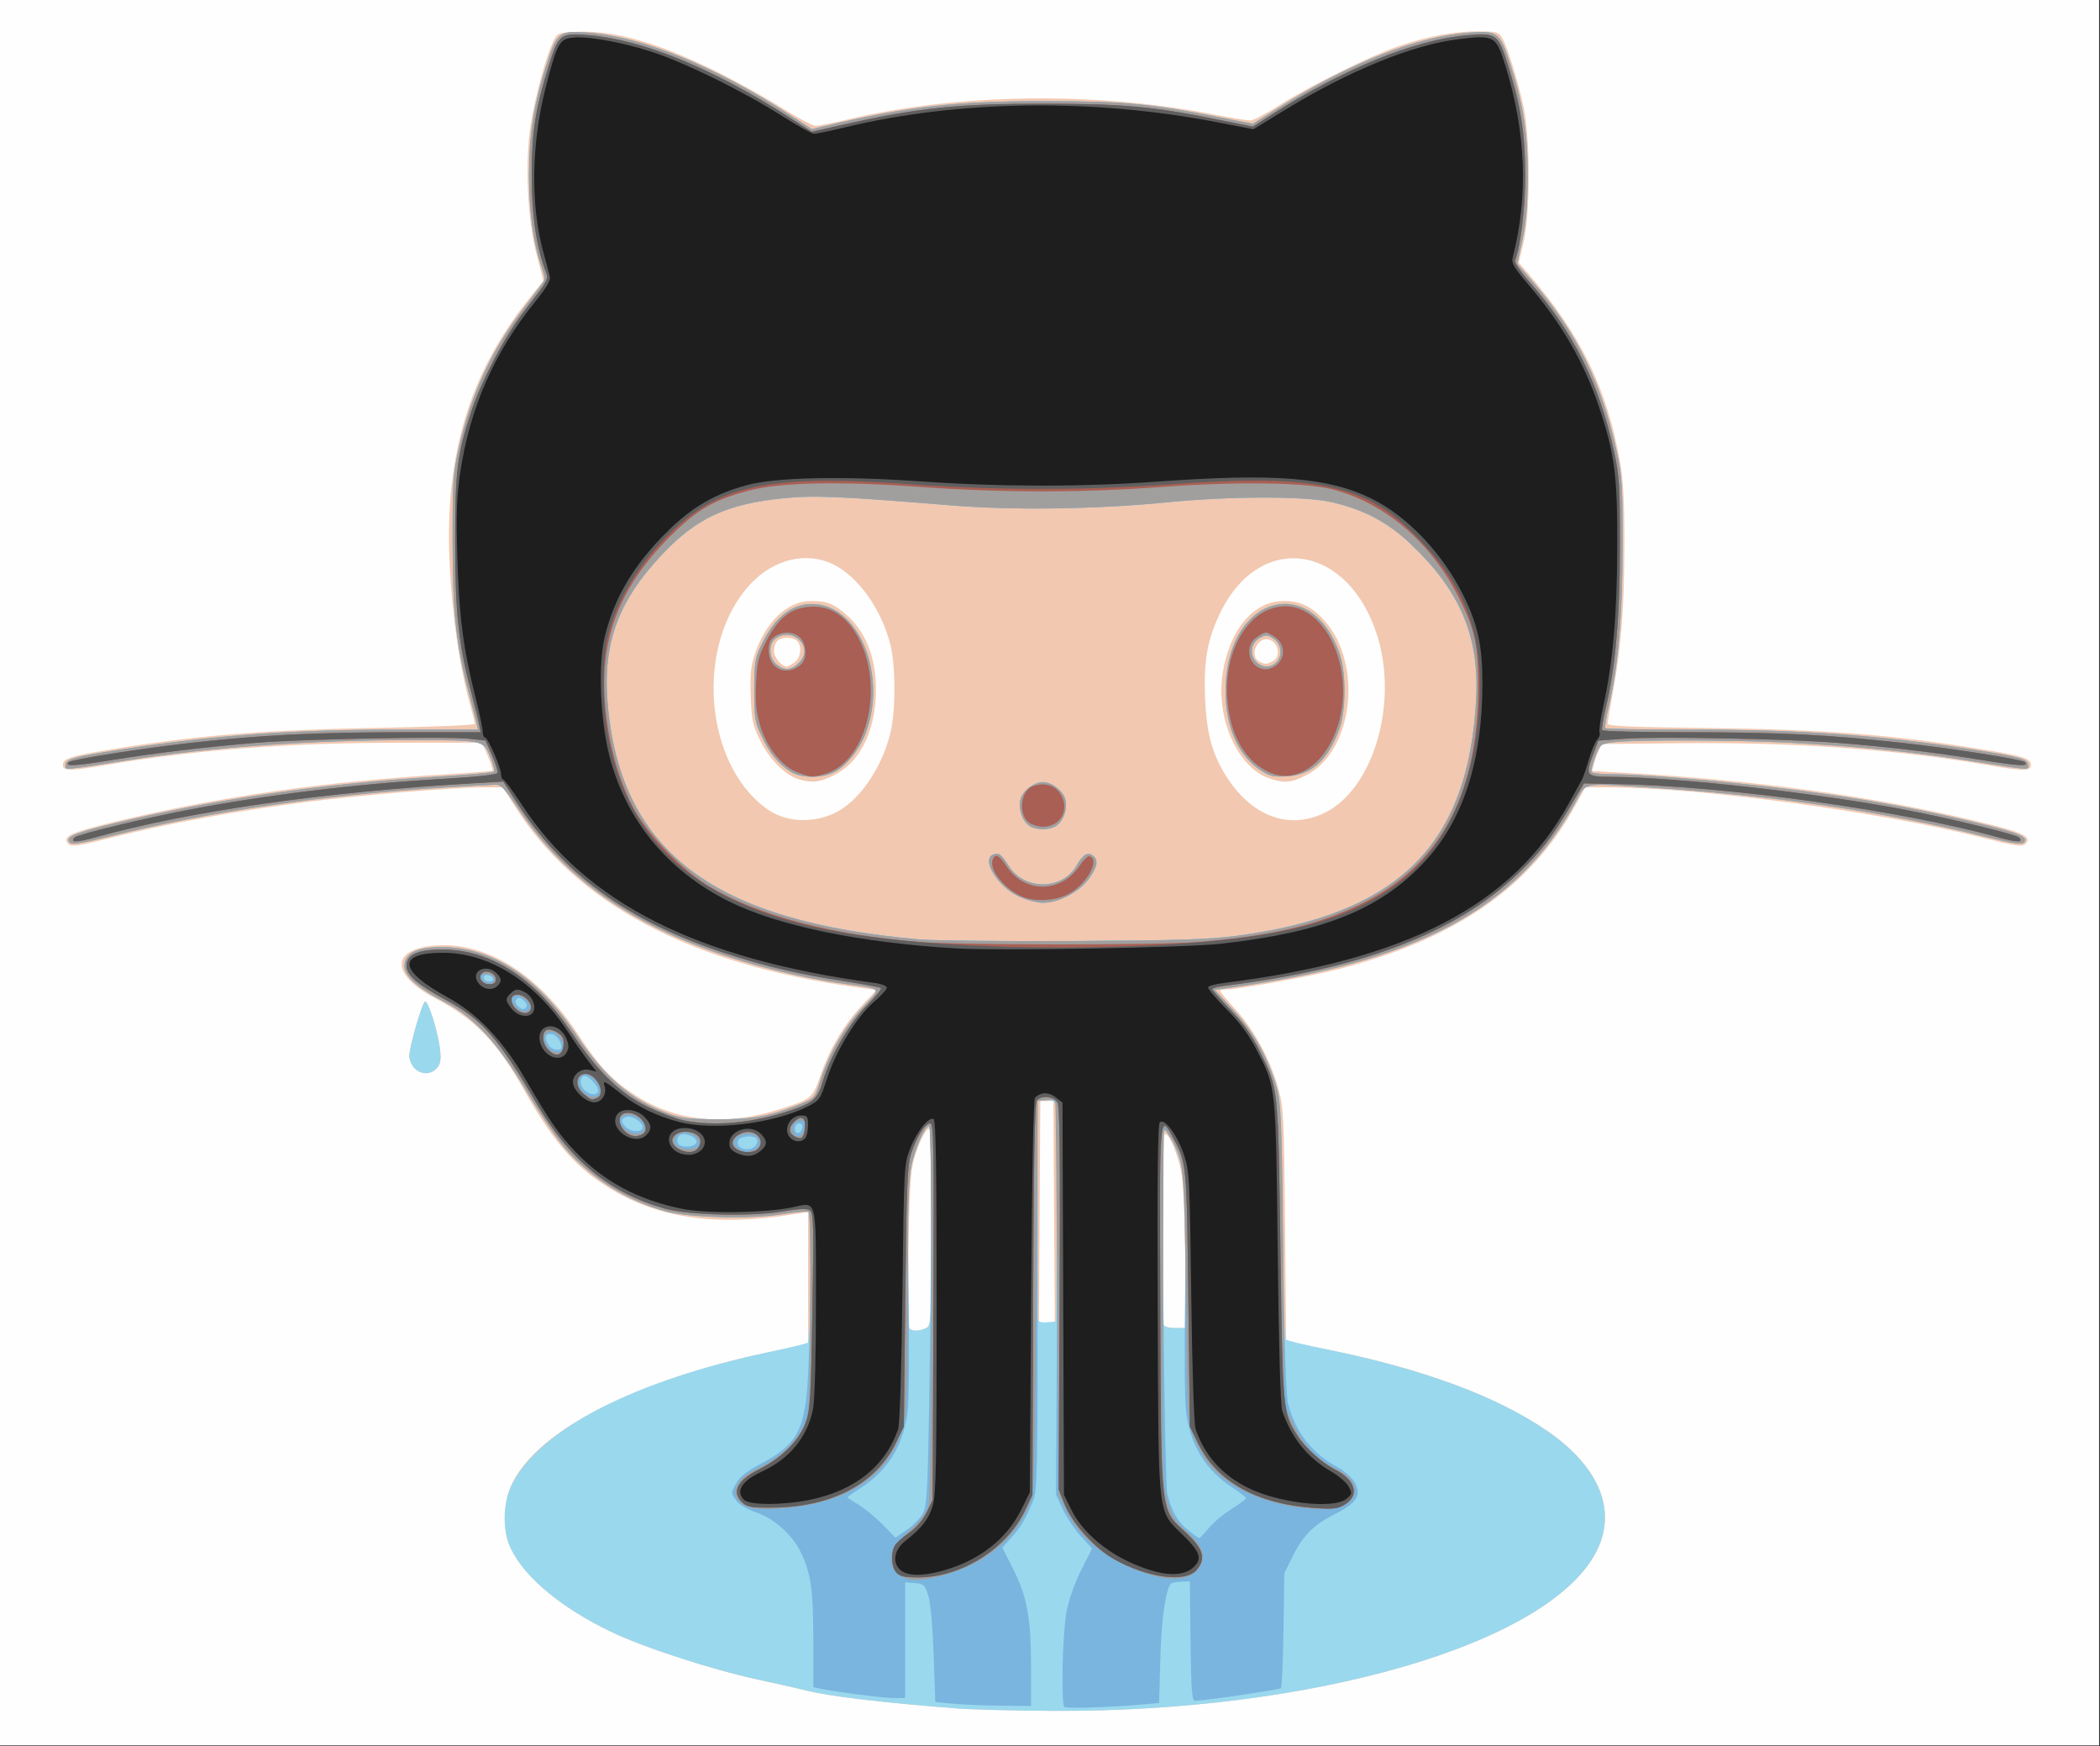<?xml version="1.0" encoding="UTF-8"?>
<svg width="179.84mm" height="149.5mm" version="1.1" viewBox="0 0 179.84 149.5" xmlns="http://www.w3.org/2000/svg" xmlns:cc="http://creativecommons.org/ns#" xmlns:dc="http://purl.org/dc/elements/1.1/" xmlns:rdf="http://www.w3.org/1999/02/22-rdf-syntax-ns#">
<rect x="0" y="0" width="179.84" height="149.5" fill="#333333" stroke="none"/>
<g transform="translate(-122.12 -66.727)">
<g transform="matrix(.637 0 0 .637 103.18 43.008)" stroke-width="1.569">
<path d="m29.714 154.52v-117.3h282.22v234.6h-282.22z" fill="#fefefe"/>
<path d="m158.48 266.86c-10.106-0.776-17.407-1.648-20.461-2.444-0.679-0.177-3.537-0.821-6.35-1.431-6.311-1.368-15.38-4.318-19.81-6.444-6.591-3.164-11.501-7.219-13.394-11.063-0.662-1.344-0.837-2.265-0.83-4.351 0.01-3.022 0.94-5.249 3.267-7.828 5.193-5.755 17.224-11.157 31.649-14.211 2.328-0.493 4.59-0.978 5.027-1.077l0.794-0.181v-17.718l-1.323 0.22c-11.657 1.942-19.953 0.558-27.061-4.514-3.651-2.605-6.296-5.873-9.87-12.194-3.622-6.404-6.548-9.415-11.874-12.213-6.131-3.222-5.99-6.749 0.284-7.11 6.769-0.39 13.654 3.96 18.916 11.952 2.709 4.115 4.372 5.93 7.197 7.856 5.706 3.89 12.505 4.607 20.178 2.129 4.042-1.306 4.171-1.418 5.275-4.607 1.228-3.545 3.163-6.776 5.595-9.342l1.883-1.986-2.924-0.409c-22.172-3.101-37.412-11.198-45.699-24.28l-1.621-2.56-2.496 3.5e-4c-4.071 7.1e-4 -16.082 0.988-23.839 1.96-9.038 1.133-18.601 2.872-25.925 4.717-4.885 1.23-5.707 1.353-6.143 0.917-0.95-0.95 0.255-1.522 6.25-2.964 14.156-3.406 28.294-5.421 44.83-6.391 3.181-0.186 5.851-0.407 5.934-0.49 0.083-0.083-0.197-0.96-0.623-1.949l-0.774-1.798-10.628 7e-4c-15.265 7.1e-4 -27.735 0.934-39.848 2.981-4.97 0.84-5.881 0.843-5.881 0.022 0-0.88 0.954-1.192 6.35-2.078 11.748-1.929 20.76-2.651 36.601-2.931 6.84-0.121 12.435-0.356 12.435-0.523s-0.321-1.452-0.712-2.856c-1.898-6.802-3.071-17.901-2.695-25.504 0.557-11.268 3.915-20.302 10.714-28.825l1.904-2.386-0.937-3.611c-1.234-4.754-1.56-12.532-0.737-17.55 0.611-3.725 2.057-9.034 2.977-10.932 0.589-1.215 0.637-1.237 3.068-1.352 5.045-0.24 10.832 1.381 18.697 5.238 2.716 1.332 6.713 3.543 8.88 4.913s4.258 2.491 4.646 2.491c0.388 0 2.345-0.391 4.349-0.869 14.661-3.498 33.256-3.763 48.976-0.699 2.425 0.473 4.727 0.855 5.115 0.85 0.388-0.005 2.214-0.97 4.057-2.144 4.04-2.574 12.215-6.61 15.925-7.863 3.937-1.329 7.385-1.975 10.548-1.975 2.512 0 2.841 0.079 3.288 0.794 0.708 1.131 2.203 5.923 2.944 9.437 0.898 4.257 0.89 14.247-0.014 18.1l-0.646 2.755 1.278 1.479c7.06 8.17 10.605 15.468 12.369 25.468 0.401 2.275 0.557 5.36 0.547 10.882-0.014 8.501-0.394 13.51-1.489 19.633-0.399 2.231-0.749 4.252-0.777 4.491-0.04 0.334 2.993 0.47 13.177 0.589 16.102 0.189 25.157 0.892 37.394 2.901 5.396 0.886 6.35 1.198 6.35 2.078 0 0.835-0.986 0.833-5.879-9e-3 -12.312-2.12-26.04-3.091-41.388-2.929l-10.402 0.11-0.419 0.882c-0.231 0.485-0.524 1.302-0.651 1.815l-0.232 0.934 4.174 0.233c17.935 1 33.613 3.159 47.808 6.583 5.996 1.446 7.2 2.018 6.25 2.968-0.436 0.436-1.258 0.313-6.143-0.917-13.829-3.482-37.81-6.676-50.146-6.677l-2.878-3.5e-4 -1.405 2.558c-6.02 10.958-16.25 17.964-32.051 21.949-3.711 0.936-13.292 2.657-14.79 2.657-0.47 0-0.854 0.095-0.854 0.21 0 0.116 0.939 1.236 2.087 2.488 2.479 2.705 4.704 6.812 5.745 10.606 0.705 2.568 0.764 3.766 0.902 18.359l0.148 15.612 0.763 0.158c0.419 0.087 2.748 0.559 5.174 1.05 12.468 2.521 22.504 6.261 29.209 10.885 7.089 4.889 9.438 10.875 6.441 16.418-6.641 12.284-38.181 21.404-73.223 21.172-5.045-0.033-10.68-0.176-12.524-0.318zm-4.21-51.144c0.656-0.351 0.682-0.876 0.682-13.582 0-7.269-0.125-13.217-0.277-13.217-0.475 0-1.446 1.934-2.059 4.098-0.463 1.636-0.622 4.184-0.749 12.045-0.089 5.484-0.071 10.206 0.04 10.495 0.234 0.609 1.38 0.686 2.364 0.16zm34.804-9.954c-0.14-7.916-0.3-10.399-0.776-12.073-0.702-2.465-1.473-4.067-1.957-4.067-0.389 0-0.496 25.483-0.109 25.87 0.129 0.129 0.861 0.235 1.627 0.235h1.392zm-17.626-5.644-0.092-14.905h-1.764l-0.184 29.81h2.132zm-29.687-53.515c3.327-1.472 6.547-6.057 7.705-10.974 0.682-2.892 0.69-8.678 0.016-11.536-1.143-4.847-4.319-9.358-7.764-11.025-3.559-1.723-7.914-0.696-11.034 2.603-7.544 7.977-6.379 24.211 2.176 30.302 2.421 1.724 5.876 1.969 8.901 0.63zm-4.638-4.628c-1.802-0.524-3.925-2.65-5.168-5.175-1.029-2.091-1.169-2.738-1.288-5.951-0.101-2.74 0.013-4.057 0.476-5.489 1.456-4.502 4.412-7.352 7.629-7.352 2.173 0 3.128 0.388 4.902 1.99 2.751 2.486 4.088 6.446 3.779 11.199-0.319 4.91-2.333 8.601-5.576 10.216-1.951 0.972-2.937 1.089-4.753 0.561zm-0.594-15.696c0.864-0.605 1.062-2.206 0.361-2.908-0.233-0.233-0.836-0.423-1.341-0.423-1.18 0-1.764 0.6-1.764 1.814 0 0.838 1.048 2.066 1.764 2.066 0.108 0 0.549-0.247 0.98-0.549zm71.179 20.26c6.557-3.082 10.045-14.579 7.211-23.768-3.818-12.381-15.689-14.236-21.076-3.293-1.763 3.58-2.296 6.473-2.106 11.407 0.195 5.045 1 7.914 3.103 11.063 3.384 5.067 8.2 6.785 12.869 4.591zm-7.383-4.708c-4.253-1.516-7.149-8.072-6.218-14.075 0.916-5.904 4.158-9.748 8.222-9.748 2.246 0 3.82 0.775 5.538 2.727 5.177 5.881 3.729 17.58-2.565 20.716-2.03 1.012-2.997 1.085-4.977 0.38zm0.512-15.721c1.107-0.593 0.838-2.433-0.424-2.897-1.501-0.552-2.828 2.08-1.452 2.881 0.79 0.46 1.042 0.462 1.875 0.016zm-115.38 54.693c-0.388-0.388-0.702-1.142-0.698-1.676 0.009-1.169 1.624-6.8 2.082-7.257 0.394-0.394 1.818 4.132 2.065 6.562 0.131 1.294 0.025 1.847-0.459 2.381-0.808 0.893-2.091 0.889-2.99-0.01z" fill="#f2c8b0"/>
<path d="m158.48 266.86c-10.106-0.776-17.407-1.648-20.461-2.444-0.679-0.177-3.537-0.821-6.35-1.431-6.311-1.368-15.38-4.318-19.81-6.444-6.591-3.164-11.501-7.219-13.394-11.063-1.245-2.529-1.18-6.31 0.152-8.861 3.862-7.396 16.453-13.834 34.569-17.674 2.614-0.554 4.93-1.117 5.145-1.25 0.467-0.288 0.565-17.339 0.102-17.625-0.16-0.099-1.787 0.066-3.616 0.367-4.159 0.683-12.51 0.464-15.66-0.411-5.02-1.395-9.575-4.191-13.112-8.051-1.186-1.294-3.494-4.659-5.394-7.862-3.997-6.739-7.083-10.099-11.277-12.275-3.64-1.889-5.399-3.533-5.261-4.919 0.165-1.666 1.723-2.386 5.144-2.378 6.653 0.015 12.81 4.066 18.001 11.844 3.759 5.633 7.282 8.649 12.263 10.498 1.751 0.65 2.842 0.779 6.679 0.79 4.802 0.013 6.888-0.367 11.037-2.014 2.004-0.795 2.018-0.811 2.763-3.128 1.181-3.676 3.296-7.34 5.72-9.911 2.55-2.704 2.748-2.427-2.234-3.12-8.995-1.252-18.617-4.11-25.598-7.604-8.026-4.017-13.945-9.126-18.453-15.925-1.77-2.67-2.323-3.262-3.045-3.262-0.485 7.1e-4 -3.501 0.163-6.703 0.36-16.511 1.018-31.758 3.236-45.103 6.56-3.849 0.959-5.16 1.162-5.468 0.85-0.689-0.7 0.528-1.249 5.411-2.439 13.656-3.33 28.439-5.481 44.102-6.418 3.978-0.238 7.351-0.535 7.496-0.661 0.145-0.126-0.078-1.038-0.495-2.026-0.948-2.244-0.812-2.216-10.881-2.219-13.209-4e-3 -26.633 0.947-37.571 2.66-9.131 1.43-8.643 1.389-8.643 0.725 0-0.841 1.007-1.127 7.468-2.123 12.541-1.934 23.005-2.679 37.635-2.679h10.366l-0.183-0.794c-0.101-0.437-0.58-2.302-1.066-4.145-1.702-6.465-2.159-10.734-2.173-20.285-0.011-7.98 0.066-9.169 0.811-12.495 1.582-7.067 4.31-13.045 8.46-18.537 1.297-1.717 2.559-3.389 2.805-3.714 0.362-0.481 0.347-0.873-0.082-2.087-1.102-3.124-1.723-7.588-1.721-12.379 2e-3 -5.521 0.652-9.654 2.344-14.907 1.42-4.409 1.697-4.622 5.617-4.33 7.258 0.54 17.098 4.549 27.075 11.032l2.988 1.942 1.774-0.42c11.086-2.627 17.572-3.359 29.644-3.347 10.549 0.01 14.127 0.341 23.283 2.148l4.586 0.905 3.351-2.1c9.868-6.184 18.594-9.627 25.753-10.163 3.832-0.287 4.124-0.058 5.539 4.335 1.749 5.43 2.343 9.355 2.309 15.26-0.021 3.642-0.226 6.03-0.713 8.29l-0.684 3.175 2.271 2.646c5.768 6.721 9.131 13.57 11.088 22.578 0.723 3.326 0.803 4.623 0.792 12.7-0.013 9.487-0.603 16.345-1.858 21.599-0.358 1.499-0.568 2.809-0.466 2.91s5.122 0.185 11.156 0.185c15.251 0 25.546 0.721 38.24 2.679 6.461 0.996 7.468 1.283 7.468 2.123 0 0.664 0.488 0.705-8.643-0.725-6.96-1.09-14.506-1.837-23.283-2.305-7.388-0.394-21.253-0.432-23.938-0.065-1.663 0.227-1.732 0.284-2.368 1.964-0.36 0.952-0.573 1.865-0.471 2.029 0.101 0.164 1.246 0.298 2.544 0.299 5.442 3e-3 19.398 1.288 28.979 2.668 7.477 1.077 13.658 2.258 20.565 3.93 5.47 1.324 6.739 1.867 6.034 2.584-0.308 0.313-1.619 0.109-5.468-0.85-13.345-3.324-28.593-5.542-45.103-6.56-9.121-0.563-8.188-0.756-9.722 2.019-7.925 14.345-21.31 21.478-46.824 24.953l-1.689 0.23 2.425 2.597c2.625 2.811 4.474 5.99 5.747 9.88 0.784 2.396 0.812 2.941 0.942 18.344 0.074 8.731 0.255 16 0.403 16.152s2.558 0.742 5.355 1.31c13.157 2.672 23.059 6.329 29.886 11.038 7.089 4.889 9.438 10.875 6.441 16.418-6.641 12.284-38.181 21.404-73.223 21.172-5.045-0.033-10.68-0.176-12.524-0.318zm-4.21-51.144c0.656-0.351 0.682-0.878 0.682-13.758 0-7.366-0.13-13.393-0.288-13.393-0.572 0-1.872 2.85-2.368 5.192-0.37 1.745-0.509 5.028-0.513 12.124-4e-3 5.352 0.1 9.837 0.229 9.966 0.35 0.35 1.483 0.285 2.257-0.13zm34.817-10.483c-0.149-11.217-0.327-12.496-2.115-15.258l-0.799-1.235-0.093 13.051c-0.051 7.178-0.016 13.25 0.077 13.494 0.098 0.255 0.783 0.442 1.619 0.442h1.45zm-17.28-4.498c0.054-7.761 9e-3 -14.478-0.1-14.926-0.164-0.674-0.395-0.796-1.333-0.706l-1.134 0.11-0.092 14.464c-0.051 7.955-0.012 14.672 0.086 14.927 0.11 0.287 0.616 0.422 1.327 0.353l1.149-0.111zm24.244-37.727c21.775-2.905 31.149-12.217 32.146-31.935 0.422-8.338-2.155-14.408-8.793-20.713-3.087-2.932-6.311-4.638-10.653-5.637-3.615-0.831-13.564-0.815-22.225 0.037-9.421 0.926-20.638 1.082-28.928 0.401-15.018-1.234-18.42-1.376-22.63-0.95-7.602 0.771-11.682 2.69-16.352 7.691-5.979 6.404-7.97 12.14-7.131 20.538 1.946 19.459 14.37 28.674 41.879 31.058 1.94 0.168 11.307 0.264 20.814 0.214 14.01-0.075 18.155-0.208 21.872-0.704zm-29.348-5.289c-2.862-1.332-5.091-4.993-3.429-5.63 0.749-0.287 1.077-0.045 2.069 1.526 2.097 3.322 7.211 3.312 9.117-0.018 0.877-1.532 1.525-1.919 2.232-1.332 0.748 0.621 0.583 1.485-0.595 3.111-1.273 1.757-4.042 3.195-6.153 3.195-0.776 0-2.235-0.384-3.242-0.853zm1.533-9.418c-1.072-0.623-1.693-2.526-1.244-3.814 0.376-1.079 1.837-2.136 2.953-2.136s2.576 1.057 2.953 2.136c0.461 1.323-0.193 3.234-1.312 3.833-0.9 0.482-2.504 0.473-3.349-0.018zm-32.158-7.318c-1.663-1.036-2.877-2.514-3.949-4.806-0.905-1.935-0.99-2.466-0.99-6.174 2.6e-4 -3.63 0.097-4.261 0.914-5.997 1.877-3.986 4.383-5.852 7.463-5.556 5.911 0.568 9.44 9.746 6.632 17.249-0.868 2.321-2.709 4.578-4.38 5.371-1.645 0.781-4.365 0.739-5.691-0.087zm1.108-14.701c2.046-2.046-0.852-4.936-3.216-3.207-0.951 0.695-0.867 2.634 0.148 3.456 1.099 0.89 2.003 0.816 3.068-0.249zm62.016 14.471c-3.221-2.12-4.912-6.314-4.674-11.593 0.541-11.997 11.604-14.86 15.342-3.97 0.841 2.45 0.824 7.529-0.034 9.905-1.548 4.29-3.709 6.278-7.037 6.475-1.875 0.111-2.353 2e-3 -3.597-0.816zm2.115-14.478c0.888-0.888 0.702-2.508-0.368-3.209-0.826-0.541-1.02-0.55-1.852-0.085-0.591 0.33-0.971 0.88-1.044 1.51-0.219 1.889 1.966 3.083 3.264 1.785zm-115.86 54.529c-0.388-0.388-0.702-1.142-0.698-1.676 0.009-1.169 1.624-6.8 2.082-7.257 0.394-0.394 1.818 4.132 2.065 6.562 0.131 1.294 0.025 1.847-0.459 2.381-0.808 0.893-2.091 0.889-2.99-0.01z" fill="#9ad8ee"/>
<path d="m172.83 266.65c-0.459-0.459-0.255-9.894 0.275-12.709 0.324-1.723 1.072-3.862 1.985-5.676l1.465-2.911-1.487-1.614c-0.818-0.887-1.91-2.514-2.426-3.616l-0.939-2.002 0.128-25.79c0.07-14.185 0.017-26.14-0.118-26.567-0.197-0.62-0.471-0.755-1.363-0.668l-1.116 0.108v26.106c0 23.539-0.058 26.249-0.588 27.565-0.974 2.419-1.685 3.631-2.951 5.032l-1.205 1.334 1.412 2.79c1.911 3.775 2.436 6.59 2.443 13.109l6e-3 5.38-4.145-0.041c-2.28-0.023-5.177-0.142-6.438-0.265l-2.293-0.223-0.221-6.35c-0.135-3.863-0.416-6.972-0.719-7.938-0.461-1.47-0.594-1.596-1.807-1.697l-1.309-0.109v15.565l-1.499-6e-3c-1.433-6e-3 -7.839-0.819-9.878-1.254l-0.97-0.207v-6.424c0-6.782-0.346-9.085-1.79-11.915-1.153-2.26-3.571-4.382-5.865-5.147-1.258-0.419-2.272-1.027-2.724-1.633-0.72-0.965-0.72-0.966-0.021-2.233 0.502-0.911 1.376-1.627 3.102-2.54 5.315-2.814 6.243-4.597 6.63-12.737 0.371-7.808 0.387-21.081 0.025-21.305-0.16-0.099-1.787 0.066-3.616 0.367-4.159 0.683-12.51 0.464-15.66-0.411-5.02-1.395-9.575-4.191-13.112-8.051-1.186-1.294-3.494-4.659-5.394-7.862-3.997-6.739-7.083-10.099-11.277-12.275-3.64-1.889-5.399-3.533-5.261-4.919 0.165-1.666 1.723-2.386 5.144-2.378 6.653 0.015 12.81 4.066 18.001 11.844 3.759 5.633 7.282 8.649 12.263 10.498 1.751 0.65 2.842 0.779 6.679 0.79 4.802 0.013 6.888-0.367 11.037-2.014 2.004-0.795 2.018-0.811 2.763-3.128 1.181-3.676 3.296-7.34 5.72-9.911 2.55-2.704 2.748-2.427-2.234-3.12-8.995-1.252-18.617-4.11-25.598-7.604-8.026-4.017-13.945-9.126-18.453-15.925-1.77-2.67-2.323-3.262-3.045-3.262-0.485 7e-4 -3.501 0.163-6.703 0.36-16.511 1.018-31.758 3.236-45.103 6.56-3.849 0.959-5.16 1.162-5.468 0.85-0.689-0.7 0.528-1.249 5.411-2.439 13.656-3.33 28.439-5.481 44.102-6.418 3.978-0.238 7.351-0.535 7.496-0.661 0.145-0.126-0.078-1.038-0.495-2.026-0.948-2.244-0.812-2.216-10.881-2.219-13.209-4e-3 -26.633 0.947-37.571 2.66-9.131 1.43-8.643 1.389-8.643 0.725 0-0.841 1.007-1.127 7.468-2.123 12.541-1.934 23.005-2.679 37.635-2.679h10.366l-0.183-0.794c-0.101-0.437-0.58-2.302-1.066-4.145-1.702-6.465-2.159-10.734-2.173-20.285-0.011-7.98 0.066-9.169 0.811-12.495 1.582-7.067 4.31-13.045 8.46-18.537 1.297-1.717 2.559-3.389 2.805-3.714 0.362-0.481 0.347-0.873-0.082-2.087-1.102-3.124-1.723-7.588-1.721-12.379 2e-3 -5.521 0.652-9.654 2.344-14.907 1.42-4.409 1.697-4.622 5.617-4.33 7.258 0.54 17.098 4.549 27.075 11.032l2.988 1.942 1.774-0.42c11.086-2.627 17.572-3.359 29.644-3.347 10.549 0.01 14.127 0.341 23.283 2.148l4.586 0.905 3.351-2.1c9.868-6.184 18.594-9.627 25.753-10.163 3.832-0.287 4.124-0.058 5.539 4.335 1.749 5.43 2.343 9.355 2.309 15.26-0.021 3.642-0.226 6.03-0.713 8.29l-0.684 3.175 2.271 2.646c5.768 6.721 9.131 13.57 11.088 22.578 0.723 3.326 0.803 4.623 0.792 12.7-0.013 9.487-0.603 16.345-1.858 21.599-0.358 1.499-0.568 2.809-0.466 2.91s5.122 0.185 11.156 0.185c15.251 0 25.546 0.721 38.24 2.679 6.461 0.996 7.468 1.283 7.468 2.123 0 0.664 0.488 0.705-8.643-0.725-6.96-1.09-14.506-1.837-23.283-2.305-7.388-0.394-21.253-0.432-23.938-0.065-1.663 0.227-1.732 0.284-2.368 1.964-0.36 0.952-0.573 1.865-0.471 2.029 0.101 0.164 1.246 0.298 2.544 0.299 5.442 3e-3 19.398 1.288 28.979 2.668 7.477 1.077 13.658 2.258 20.565 3.93 5.47 1.324 6.739 1.867 6.034 2.584-0.308 0.313-1.619 0.109-5.468-0.85-13.345-3.324-28.593-5.542-45.103-6.56-9.121-0.563-8.188-0.756-9.722 2.019-7.925 14.345-21.31 21.478-46.824 24.953l-1.689 0.23 2.425 2.597c2.64 2.827 4.497 6.028 5.73 9.88 0.764 2.388 0.799 3.115 1.052 22.049 0.181 13.52 0.395 20.069 0.691 21.161 1.043 3.842 3.176 6.586 6.546 8.419 0.945 0.514 2.014 1.445 2.377 2.069 0.982 1.691 0.314 2.804-2.543 4.239-2.939 1.476-4.389 2.914-5.777 5.73l-1.126 2.284-0.108 7.594c-0.059 4.177-0.218 7.705-0.353 7.841-0.215 0.217-10.304 1.693-11.569 1.693-0.39 0-0.5-1.526-0.576-8.026l-0.095-8.026-1.172 0.055c-0.645 0.03-1.25 0.133-1.345 0.228-0.723 0.723-1.285 4.626-1.442 10.012l-0.177 6.062-2.165 0.187c-4.495 0.389-10.327 0.577-10.563 0.341zm-19.034-25.985c0.54-0.992 0.642-2.718 0.843-14.183 0.356-20.384 0.347-37.924-0.02-37.924-0.6 0-2.108 3.674-2.534 6.174-0.303 1.776-0.362 6.282-0.213 16.051 0.117 7.673 0.065 14.716-0.12 16.188-0.57 4.533-2.656 7.911-6.351 10.282-0.96 0.616-1.745 1.168-1.745 1.226 0 0.058 0.675 0.506 1.499 0.994s2.278 1.685 3.23 2.659l1.73 1.771 1.532-1.054c0.843-0.58 1.809-1.563 2.147-2.184zm38.441 1.957c0.59-0.728 1.958-1.879 3.041-2.558 1.083-0.679 1.976-1.337 1.985-1.462 9e-3 -0.125-0.768-0.732-1.728-1.348-3.694-2.37-5.779-5.747-6.352-10.282-0.187-1.479-0.238-8.33-0.119-15.836 0.222-14.042 0.051-16.517-1.371-19.823-0.396-0.921-0.959-1.873-1.252-2.115-0.473-0.393-0.507 2.2-0.308 23.537 0.123 13.188 0.357 24.534 0.52 25.213 0.553 2.305 1.363 3.754 2.726 4.877 0.747 0.616 1.455 1.12 1.572 1.12s0.696-0.595 1.286-1.323zm-60.94-51.402c0.234-0.283 0.324-0.679 0.199-0.882-0.365-0.59-2.297-0.44-2.542 0.197-0.408 1.064 1.553 1.637 2.343 0.685zm-7.925-0.536c0-0.71-1.814-1.335-2.342-0.806-0.219 0.219-0.298 0.657-0.177 0.973 0.288 0.75 2.519 0.603 2.519-0.167zm14.225-1.89c0.068-0.348-0.112-0.588-0.441-0.588-0.327 0-0.555 0.302-0.555 0.735 0 0.86 0.824 0.738 0.996-0.147zm-21.457-0.051c0-0.713-1.532-1.662-2.243-1.389-0.726 0.278-0.732 0.648-0.025 1.356 0.711 0.711 2.268 0.734 2.268 0.033zm-5.997-4.947c0-0.601-1.225-1.94-1.775-1.94-0.686 0-0.78 1.085-0.153 1.777 0.74 0.818 1.928 0.918 1.928 0.163zm-4.939-5.844c0-0.807-0.764-1.741-1.423-1.741-0.774 0-0.871 0.42-0.328 1.434 0.383 0.715 1.752 0.955 1.752 0.306zm-5.04-6.226c-0.426-0.426-0.709-0.491-0.978-0.222-0.269 0.269-0.205 0.551 0.222 0.978 0.426 0.426 0.709 0.491 0.978 0.222 0.269-0.269 0.205-0.551-0.222-0.978zm-4.133-2.885c0-0.433-0.994-0.78-1.214-0.424-0.098 0.159-0.077 0.39 0.048 0.514 0.336 0.336 1.166 0.273 1.166-0.089zm100.01-5.838c21.775-2.905 31.149-12.217 32.146-31.935 0.422-8.338-2.155-14.408-8.793-20.713-3.087-2.932-6.311-4.638-10.653-5.637-3.615-0.831-13.564-0.815-22.225 0.037-9.421 0.926-20.638 1.082-28.928 0.401-15.018-1.234-18.42-1.376-22.63-0.95-7.602 0.771-11.682 2.69-16.352 7.691-5.979 6.404-7.97 12.14-7.131 20.538 1.946 19.459 14.37 28.674 41.879 31.058 1.94 0.168 11.307 0.264 20.814 0.214 14.01-0.075 18.155-0.208 21.872-0.704zm-29.348-5.289c-2.862-1.332-5.091-4.993-3.429-5.63 0.749-0.287 1.077-0.045 2.069 1.526 2.097 3.322 7.211 3.312 9.117-0.018 0.877-1.532 1.525-1.919 2.232-1.332 0.748 0.621 0.583 1.485-0.595 3.111-1.273 1.757-4.042 3.195-6.153 3.195-0.776 0-2.235-0.384-3.242-0.853zm1.533-9.418c-1.072-0.623-1.693-2.526-1.244-3.814 0.376-1.079 1.837-2.136 2.953-2.136s2.576 1.057 2.953 2.136c0.461 1.323-0.193 3.234-1.312 3.833-0.9 0.482-2.504 0.473-3.349-0.018zm-32.158-7.318c-1.663-1.036-2.877-2.514-3.949-4.806-0.905-1.935-0.99-2.466-0.99-6.174 2.6e-4 -3.63 0.097-4.261 0.914-5.997 1.877-3.986 4.383-5.852 7.463-5.556 5.911 0.568 9.44 9.746 6.632 17.249-0.868 2.321-2.709 4.578-4.38 5.371-1.645 0.781-4.365 0.739-5.691-0.087zm1.108-14.701c2.046-2.046-0.852-4.936-3.216-3.207-0.951 0.695-0.867 2.634 0.148 3.456 1.099 0.89 2.003 0.816 3.068-0.249zm62.016 14.471c-3.221-2.12-4.912-6.314-4.674-11.593 0.541-11.997 11.604-14.86 15.342-3.97 0.841 2.45 0.824 7.529-0.034 9.905-1.548 4.29-3.709 6.278-7.037 6.475-1.875 0.111-2.353 2e-3 -3.597-0.816zm2.115-14.478c0.888-0.888 0.702-2.508-0.368-3.209-0.826-0.541-1.02-0.55-1.852-0.085-0.591 0.33-0.971 0.88-1.044 1.51-0.219 1.889 1.966 3.083 3.264 1.785z" fill="#79b5de"/>
<path d="m150.49 248.76c-0.763-0.656-0.965-1.125-0.935-2.174 0.033-1.17 0.324-1.605 2.332-3.485 1.666-1.56 2.399-2.534 2.677-3.559 0.456-1.681 0.552-50.976 0.099-50.976-0.572 0-1.872 2.85-2.368 5.192-0.393 1.857-0.509 5.673-0.515 17.033-4e-3 8.052-0.164 15.593-0.354 16.757-1.196 7.314-6.973 11.67-16.447 12.4-3.696 0.285-5.273-0.016-6.015-1.149-0.53-0.809-0.533-0.988-0.032-2.039 0.411-0.862 1.132-1.43 2.863-2.257 2.735-1.306 4.943-3.395 5.994-5.668 0.727-1.572 0.763-2.199 0.868-15.006 0.061-7.351-0.02-13.496-0.18-13.656-0.16-0.16-1.797-0.043-3.638 0.259-4.182 0.687-12.524 0.47-15.682-0.408-5.02-1.395-9.575-4.191-13.112-8.051-1.186-1.294-3.494-4.659-5.394-7.862-3.997-6.739-7.083-10.099-11.277-12.275-3.64-1.889-5.399-3.533-5.261-4.919 0.165-1.666 1.723-2.386 5.144-2.378 6.653 0.015 12.81 4.066 18.001 11.844 3.759 5.633 7.282 8.649 12.263 10.498 1.751 0.65 2.842 0.779 6.679 0.79 4.802 0.013 6.888-0.367 11.037-2.014 2.004-0.795 2.018-0.811 2.763-3.128 1.181-3.676 3.296-7.34 5.72-9.911 2.55-2.704 2.748-2.427-2.234-3.12-8.995-1.252-18.617-4.11-25.598-7.604-8.026-4.017-13.945-9.126-18.453-15.925-1.77-2.67-2.323-3.262-3.045-3.262-0.485 7.1e-4 -3.501 0.163-6.703 0.36-16.511 1.018-31.758 3.236-45.103 6.56-3.849 0.959-5.16 1.162-5.468 0.85-0.689-0.7 0.528-1.249 5.411-2.439 13.656-3.33 28.439-5.481 44.102-6.418 3.978-0.238 7.351-0.535 7.496-0.661 0.145-0.126-0.078-1.038-0.495-2.026-0.948-2.244-0.812-2.216-10.881-2.219-13.209-4e-3 -26.633 0.947-37.571 2.66-9.131 1.43-8.643 1.389-8.643 0.725 0-0.841 1.007-1.127 7.468-2.123 12.541-1.934 23.005-2.679 37.635-2.679h10.366l-0.183-0.794c-0.101-0.437-0.58-2.302-1.066-4.145-1.702-6.465-2.159-10.734-2.173-20.285-0.011-7.98 0.066-9.169 0.811-12.495 1.582-7.067 4.31-13.045 8.46-18.537 1.297-1.717 2.559-3.389 2.805-3.714 0.362-0.481 0.347-0.873-0.082-2.087-1.102-3.124-1.723-7.588-1.721-12.379 2e-3 -5.521 0.652-9.654 2.344-14.907 1.42-4.409 1.697-4.622 5.617-4.33 7.258 0.54 17.098 4.549 27.075 11.032l2.988 1.942 1.774-0.42c11.086-2.627 17.572-3.359 29.644-3.347 10.549 0.01 14.127 0.341 23.283 2.148l4.586 0.905 3.351-2.1c9.868-6.184 18.594-9.627 25.753-10.163 3.832-0.287 4.124-0.058 5.539 4.335 1.749 5.43 2.343 9.355 2.309 15.26-0.021 3.642-0.226 6.03-0.713 8.29l-0.684 3.175 2.271 2.646c5.768 6.721 9.131 13.57 11.088 22.578 0.723 3.326 0.803 4.623 0.792 12.7-0.013 9.487-0.603 16.345-1.858 21.599-0.358 1.499-0.568 2.809-0.466 2.91s5.122 0.185 11.156 0.185c15.251 0 25.546 0.721 38.24 2.679 6.461 0.996 7.468 1.283 7.468 2.123 0 0.664 0.488 0.705-8.643-0.725-6.96-1.09-14.506-1.837-23.283-2.305-7.388-0.394-21.253-0.432-23.938-0.065-1.663 0.227-1.732 0.284-2.368 1.964-0.36 0.952-0.573 1.865-0.471 2.029 0.101 0.164 1.246 0.298 2.544 0.299 5.442 3e-3 19.398 1.288 28.979 2.668 7.477 1.077 13.658 2.258 20.565 3.93 5.47 1.324 6.739 1.867 6.034 2.584-0.308 0.313-1.619 0.109-5.468-0.85-13.345-3.324-28.593-5.542-45.103-6.56-9.121-0.563-8.188-0.756-9.722 2.019-7.925 14.345-21.31 21.478-46.824 24.953l-1.689 0.23 2.425 2.597c2.642 2.829 4.498 6.031 5.728 9.88 0.863 2.7 0.961 5.442 1.142 31.946l0.079 11.485 1.336 2.701c1.41 2.852 2.988 4.447 5.801 5.864 3.829 1.929 2.769 5.334-1.659 5.328-6.58-9e-3 -12.933-2.528-15.755-6.248-0.621-0.818-1.493-2.406-1.937-3.528-0.79-1.994-0.813-2.415-1.024-18.797-0.232-18.014-0.29-18.584-2.19-21.519l-0.799-1.235-0.093 23.989c-0.09 23.203-0.07 24.066 0.62 26.345 0.598 1.976 0.994 2.602 2.452 3.881 1.986 1.742 2.632 3.045 2.144 4.328-0.727 1.912-2.972 2.582-6.057 1.808-5.556-1.394-10.058-4.615-12.019-8.596l-1.157-2.35-0.185-26.466c-0.102-14.556-0.221-26.516-0.265-26.577-0.044-0.061-0.595-0.061-1.226 0l-1.147 0.111-0.185 26.106c-0.13 18.3-0.306 26.445-0.59 27.242-1.879 5.276-6.101 8.882-12.289 10.493-2.996 0.78-4.526 0.701-5.684-0.296zm-19.64-56.882c1.581-0.424 1.231-2.253-0.431-2.253-1.855 0-2.667 1.297-1.309 2.088 0.733 0.427 0.755 0.429 1.74 0.165zm-7.119-1.014c0-0.967-1.678-1.757-2.639-1.243-1.479 0.791-0.507 2.209 1.403 2.048 0.963-0.081 1.236-0.259 1.236-0.805zm14.065-1.68c0.323-1.206 0.28-1.323-0.494-1.323-0.791 0-1.235 0.766-0.92 1.587 0.306 0.797 1.173 0.635 1.414-0.265zm-21.423-0.093c0.423-1.102-1.628-2.488-2.785-1.882-0.801 0.42-0.779 0.842 0.088 1.71 0.832 0.832 2.405 0.932 2.696 0.172zm-6.01-4.907c0.258-0.672-0.411-1.859-1.322-2.347-0.578-0.309-0.852-0.282-1.261 0.127-0.858 0.858 0.339 2.704 1.762 2.716 0.346 3e-3 0.715-0.22 0.821-0.496zm-4.927-6.027c0.283-0.738-0.807-2.29-1.608-2.29-0.924 0-1.206 1.002-0.559 1.99 0.613 0.936 1.856 1.108 2.166 0.3zm-4.46-5.625c0-0.69-1.329-1.711-1.927-1.482-0.731 0.281-0.682 0.796 0.155 1.633 0.717 0.717 1.772 0.626 1.772-0.151zm-4.763-3.726c0-0.31-0.397-0.57-0.97-0.636-1.038-0.119-1.239 0.231-0.537 0.933 0.563 0.563 1.507 0.376 1.507-0.297zm99.836-5.796c21.775-2.905 31.149-12.217 32.146-31.935 0.422-8.338-2.155-14.408-8.793-20.713-3.087-2.932-6.311-4.638-10.653-5.637-3.615-0.831-13.564-0.815-22.225 0.037-9.421 0.926-20.638 1.082-28.928 0.401-15.018-1.234-18.42-1.376-22.63-0.95-7.602 0.771-11.682 2.69-16.352 7.691-5.979 6.404-7.97 12.14-7.131 20.538 1.946 19.459 14.37 28.674 41.879 31.058 1.94 0.168 11.307 0.264 20.814 0.214 14.01-0.075 18.155-0.208 21.872-0.704zm-29.348-5.289c-2.862-1.332-5.091-4.993-3.429-5.63 0.749-0.287 1.077-0.045 2.069 1.526 2.097 3.322 7.211 3.312 9.117-0.018 0.877-1.532 1.525-1.919 2.232-1.332 0.748 0.621 0.583 1.485-0.595 3.111-1.273 1.757-4.042 3.195-6.153 3.195-0.776 0-2.235-0.384-3.242-0.853zm1.533-9.418c-1.072-0.623-1.693-2.526-1.244-3.814 0.376-1.079 1.837-2.136 2.953-2.136s2.576 1.057 2.953 2.136c0.461 1.323-0.193 3.234-1.312 3.833-0.9 0.482-2.504 0.473-3.349-0.018zm-32.158-7.318c-1.663-1.036-2.877-2.514-3.949-4.806-0.905-1.935-0.99-2.466-0.99-6.174 2.6e-4 -3.63 0.097-4.261 0.914-5.997 1.877-3.986 4.383-5.852 7.463-5.556 5.911 0.568 9.44 9.746 6.632 17.249-0.868 2.321-2.709 4.578-4.38 5.371-1.645 0.781-4.365 0.739-5.691-0.087zm1.108-14.701c2.046-2.046-0.852-4.936-3.216-3.207-0.951 0.695-0.867 2.634 0.148 3.456 1.099 0.89 2.003 0.816 3.068-0.249zm62.016 14.471c-3.221-2.12-4.912-6.314-4.674-11.593 0.541-11.997 11.604-14.86 15.342-3.97 0.841 2.45 0.824 7.529-0.034 9.905-1.548 4.29-3.709 6.278-7.037 6.475-1.875 0.111-2.353 2e-3 -3.597-0.816zm2.115-14.478c0.888-0.888 0.702-2.508-0.368-3.209-0.826-0.541-1.02-0.55-1.852-0.085-0.591 0.33-0.971 0.88-1.044 1.51-0.219 1.889 1.966 3.083 3.264 1.785z" fill="#a19f9e"/>
<path d="m150.24 248.6c-0.654-0.722-0.77-2.58-0.226-3.598 0.197-0.368 1.054-1.148 1.905-1.734 0.98-0.674 1.851-1.681 2.376-2.747l0.829-1.683 0.099-25.312c0.089-22.644 0.042-25.312-0.446-25.312-0.679 0-1.772 1.739-2.549 4.057-0.51 1.52-0.619 4.178-0.788 19.235l-0.197 17.471-1.157 2.35c-2.634 5.348-8.574 8.447-16.355 8.532-2.882 0.032-3.514-0.065-4.145-0.635-1.553-1.402-0.792-2.994 2.136-4.473 3.066-1.548 5.406-3.856 6.282-6.199 0.657-1.755 0.738-3.04 0.948-15.043 0.197-11.248 0.157-13.185-0.283-13.549-0.402-0.333-1.236-0.307-3.848 0.121-4.218 0.69-12.55 0.477-15.682-0.401-7.459-2.092-12.817-6.501-17.361-14.288-5.002-8.572-7.269-11.162-11.988-13.701-3.943-2.121-5.4-3.378-5.4-4.66 0-1.508 1.543-2.19 4.916-2.172 6.498 0.034 12.435 3.905 17.412 11.354 3.412 5.105 6.468 8.054 10.19 9.831 1.614 0.771 3.776 1.575 4.805 1.786 4.071 0.837 9.471 0.323 14.339-1.367 3.178-1.103 3.558-1.462 4.378-4.14 1.018-3.328 3.583-7.663 5.954-10.063 1.097-1.111 1.905-2.109 1.795-2.219-0.11-0.11-2.165-0.502-4.566-0.87-6.621-1.017-10.909-2.021-16.537-3.871-12.985-4.269-21.779-10.681-28.016-20.426l-1.661-2.595-3.947 0.23c-20.353 1.185-38.182 3.735-50.986 7.293-2.466 0.685-3.399 0.679-2.679-0.019 0.419-0.406 9.159-2.529 15.146-3.679 10.582-2.033 22.594-3.5 34.17-4.174 4.638-0.27 7.414-0.572 7.508-0.815 0.082-0.213-0.245-1.278-0.727-2.366l-0.875-1.98-2.399-0.259c-2.941-0.317-22.281 0.059-28.328 0.551-6.85 0.558-13.42 1.342-19.521 2.329-5.088 0.824-6.39 0.887-5.782 0.279 0.361-0.361 9.655-1.831 16.335-2.582 9.442-1.062 16.803-1.433 28.499-1.435l10.535-2e-3 -0.178-0.97c-0.098-0.534-0.586-2.515-1.085-4.403-1.704-6.447-2.15-10.614-2.16-20.203-0.01-9.479 0.269-11.751 2.144-17.463 1.347-4.104 4.491-10.104 7.026-13.406 3.686-4.803 3.429-4.259 2.826-5.967-1.16-3.287-1.731-7.559-1.704-12.73 0.03-5.671 0.513-8.714 2.285-14.411 1.34-4.308 1.561-4.473 5.521-4.126 7.24 0.635 16.708 4.533 26.86 11.056l2.987 1.919 4.069-0.92c10.222-2.311 15.571-2.868 27.352-2.851 10.614 0.016 14.483 0.374 23.287 2.156l4.59 0.929 2.466-1.575c9.796-6.258 19.221-10.091 26.347-10.716 3.949-0.346 4.173-0.18 5.52 4.127 1.693 5.41 2.254 8.999 2.279 14.587 0.02 4.373-0.592 9.562-1.365 11.577-0.097 0.254 0.765 1.528 1.916 2.832 5.87 6.649 9.431 13.781 11.39 22.809 0.72 3.318 0.803 4.641 0.797 12.7-8e-3 9.535-0.594 16.294-1.882 21.689-0.37 1.548-0.597 2.937-0.504 3.087 0.092 0.149 5.293 0.272 11.558 0.272 12.233 0 18.948 0.335 28.934 1.445 6.639 0.738 15.969 2.208 16.335 2.573 0.608 0.608-0.695 0.545-5.782-0.282-6.345-1.031-12.596-1.774-19.521-2.32-6.701-0.529-23.793-0.864-28.279-0.554l-3.761 0.26-0.792 2.118c-0.961 2.571-0.806 2.743 2.494 2.755 8.738 0.034 27.907 2.186 39.688 4.456 6.011 1.158 14.729 3.277 15.146 3.682 0.72 0.698-0.213 0.704-2.679 0.019-13.191-3.666-36.442-6.907-51.592-7.193l-4.2-0.079-1.797 3.025c-2.549 4.292-4.028 6.187-7.162 9.178-8.265 7.887-20.855 12.7-39.173 14.973-1.019 0.126-1.852 0.335-1.852 0.462 0 0.128 1.101 1.378 2.447 2.779 1.711 1.78 2.882 3.425 3.892 5.467 2.603 5.263 2.529 4.559 2.842 26.91 0.303 21.673 0.31 21.742 2.27 24.848 1.024 1.623 3.304 3.678 5.091 4.589 2.696 1.376 3.295 3.414 1.362 4.635-1.01 0.638-1.509 0.699-4.197 0.514-7.667-0.529-13.045-3.503-15.558-8.605l-1.147-2.328-0.203-17.118c-0.215-18.125-0.234-18.335-2.004-21.616-1.906-3.533-1.882-3.832-1.768 22.754 0.122 28.477-0.052 26.959 3.477 30.263 2.307 2.159 2.671 3.42 1.433 4.949-1.459 1.801-6.677 1.117-11.223-1.472-2.525-1.438-5.518-4.772-6.526-7.27l-0.824-2.041 0.126-25.617c0.092-18.746 0.018-25.819-0.277-26.37-0.461-0.862-2.172-1.037-2.796-0.286-0.271 0.327-0.416 8.315-0.484 26.723l-0.097 26.256-0.951 2.029c-2.439 5.204-8.587 9.083-14.395 9.083-1.838 0-2.489-0.143-2.943-0.645zm-26.76-56.928c0.233-0.233 0.423-0.704 0.423-1.046 0-1.371-2.904-1.796-3.669-0.537-0.765 1.259 2.148 2.68 3.245 1.583zm8.114 0c1.245-1.245-0.503-2.894-2.232-2.106-1.203 0.548-1.505 1.452-0.686 2.051 0.809 0.592 2.352 0.621 2.918 0.055zm6.354-2.867c0.121-1.435-0.496-1.741-1.495-0.741-0.727 0.727-0.703 1.441 0.063 1.886 0.953 0.554 1.313 0.266 1.432-1.145zm-22.011 0.96c1.465-0.562 0.012-2.961-1.793-2.961-2.021 0-1.089 2.94 0.999 3.151 0.13 0.013 0.487-0.072 0.794-0.19zm-5.997-4.939c1.422-0.546-0.082-3.473-1.669-3.247-1.203 0.171-1.226 1.78-0.038 2.715 1.079 0.849 0.97 0.815 1.707 0.532zm-4.448-7.087c0.086-0.881-0.084-1.249-0.791-1.712-0.495-0.324-1.139-0.498-1.432-0.386-0.767 0.294-0.654 1.868 0.195 2.717 1.021 1.021 1.894 0.754 2.027-0.62zm-4.407-4.829c0.293-0.763-0.764-1.981-1.72-1.981-0.616 0-0.862 0.194-0.862 0.68 0 1.386 2.136 2.462 2.582 1.3zm-4.698-4.074c0-0.782-1.298-1.336-1.846-0.788-0.587 0.587-0.015 1.47 0.953 1.47 0.647 0 0.893-0.187 0.893-0.682zm94.209-4.987c9.855-0.783 16.177-2.242 22.055-5.088 10.507-5.087 15.693-14.519 15.809-28.754 0.048-5.924-0.406-8.106-2.59-12.432-3.763-7.455-9.865-12.695-16.947-14.554-3.611-0.948-12.733-1.083-22.938-0.34-10.941 0.797-21.406 0.796-32.624-4e-3 -10.89-0.776-18.731-0.609-22.931 0.49-4.722 1.235-7.019 2.571-10.609 6.169-6.999 7.016-9.638 14.109-8.677 23.323 0.511 4.906 1.754 9.3 3.683 13.029 1.854 3.583 6.65 8.561 10.333 10.726 6.642 3.904 16.308 6.449 28.2 7.424 5.295 0.434 31.812 0.442 37.236 0.011zm-23.477-6.11c-2.39-1.044-4.443-3.64-3.932-4.972 0.336-0.876 0.867-0.621 1.874 0.901 2.446 3.696 7.351 3.641 9.833-0.109 0.499-0.755 1.098-1.31 1.329-1.234 1.503 0.495-0.511 3.942-3.01 5.152-1.774 0.859-4.463 0.975-6.094 0.262zm0.988-9.917c-1.499-1.05-1.211-4.263 0.439-4.896 1.64-0.629 3.18-0.132 3.9 1.26 1.059 2.047-0.215 4.165-2.505 4.165-0.593 0-1.418-0.238-1.834-0.53zm-30.974-6.699c-2.173-0.762-4.262-3.287-5.157-6.234-0.599-1.973-0.718-3.108-0.602-5.764 0.128-2.924 0.286-3.581 1.364-5.679 1.613-3.138 3.234-4.441 5.787-4.653 2.497-0.207 4.574 0.93 6.131 3.357 4.217 6.571 1.884 17.469-4.095 19.13-1.627 0.452-1.7 0.449-3.429-0.157zm0.265-14.564c0.847-0.744 0.799-2.721-0.088-3.608-0.844-0.844-2.369-0.913-3.449-0.156-0.576 0.403-0.784 0.904-0.784 1.886 0 2.477 2.435 3.535 4.322 1.879zm62.883 14.436c-2.95-1.403-4.835-4.401-5.436-8.645-1.016-7.177 2.635-13.632 7.712-13.632 5.3 0 9.118 7.952 7.283 15.169-1.469 5.776-5.717 8.935-9.558 7.107zm1.235-14.516c1.015-1.015 0.913-2.608-0.224-3.502-0.511-0.402-1.125-0.731-1.363-0.731s-0.852 0.329-1.363 0.731c-1.714 1.349-0.788 4.208 1.363 4.208 0.485 0 1.199-0.318 1.587-0.706z" fill="#a95f54"/>
<path d="m150.24 248.6c-0.654-0.722-0.77-2.58-0.226-3.598 0.197-0.368 1.054-1.148 1.905-1.734 0.98-0.674 1.851-1.681 2.376-2.747l0.829-1.683 0.099-25.312c0.089-22.644 0.042-25.312-0.446-25.312-0.679 0-1.772 1.739-2.549 4.057-0.51 1.52-0.619 4.178-0.788 19.235l-0.197 17.471-1.157 2.35c-2.634 5.348-8.574 8.447-16.355 8.532-2.882 0.032-3.514-0.065-4.145-0.635-1.553-1.402-0.792-2.994 2.136-4.473 3.066-1.548 5.406-3.856 6.282-6.199 0.657-1.755 0.738-3.04 0.948-15.043 0.197-11.248 0.157-13.185-0.283-13.549-0.402-0.333-1.236-0.307-3.848 0.121-4.218 0.69-12.55 0.477-15.682-0.401-7.459-2.092-12.817-6.501-17.361-14.288-5.002-8.572-7.269-11.162-11.988-13.701-3.943-2.121-5.4-3.378-5.4-4.66 0-1.508 1.543-2.19 4.916-2.172 6.498 0.034 12.435 3.905 17.412 11.354 3.412 5.105 6.468 8.054 10.19 9.831 1.614 0.771 3.776 1.575 4.805 1.786 4.071 0.837 9.471 0.323 14.339-1.367 3.178-1.103 3.558-1.462 4.378-4.14 1.018-3.328 3.583-7.663 5.954-10.063 1.097-1.111 1.905-2.109 1.795-2.219-0.11-0.11-2.165-0.502-4.566-0.87-6.621-1.017-10.909-2.021-16.537-3.871-12.985-4.269-21.779-10.681-28.016-20.426l-1.661-2.595-3.947 0.23c-20.353 1.185-38.182 3.735-50.986 7.293-2.466 0.685-3.399 0.679-2.679-0.019 0.419-0.406 9.159-2.529 15.146-3.679 10.582-2.033 22.594-3.5 34.17-4.174 4.638-0.27 7.414-0.572 7.508-0.815 0.082-0.213-0.245-1.278-0.727-2.366l-0.875-1.98-2.399-0.259c-2.941-0.317-22.281 0.059-28.328 0.551-6.85 0.558-13.42 1.342-19.521 2.329-5.088 0.824-6.39 0.887-5.782 0.279 0.361-0.361 9.655-1.831 16.335-2.582 9.442-1.062 16.803-1.433 28.499-1.435l10.535-2e-3 -0.178-0.97c-0.098-0.534-0.586-2.515-1.085-4.403-1.704-6.447-2.15-10.614-2.16-20.203-0.01-9.479 0.269-11.751 2.144-17.463 1.347-4.104 4.491-10.104 7.026-13.406 3.686-4.803 3.429-4.259 2.826-5.967-1.16-3.287-1.731-7.559-1.704-12.73 0.03-5.671 0.513-8.714 2.285-14.411 1.34-4.308 1.561-4.473 5.521-4.126 7.24 0.635 16.708 4.533 26.86 11.056l2.987 1.919 4.069-0.92c10.222-2.311 15.571-2.868 27.352-2.851 10.614 0.016 14.483 0.374 23.287 2.156l4.59 0.929 2.466-1.575c9.796-6.258 19.221-10.091 26.347-10.716 3.949-0.346 4.173-0.18 5.52 4.127 1.693 5.41 2.254 8.999 2.279 14.587 0.02 4.373-0.592 9.562-1.365 11.577-0.097 0.254 0.765 1.528 1.916 2.832 5.87 6.649 9.431 13.781 11.39 22.809 0.72 3.318 0.803 4.641 0.797 12.7-8e-3 9.535-0.594 16.294-1.882 21.689-0.37 1.548-0.597 2.937-0.504 3.087 0.092 0.149 5.293 0.272 11.558 0.272 12.233 0 18.948 0.335 28.934 1.445 6.639 0.738 15.969 2.208 16.335 2.573 0.608 0.608-0.695 0.545-5.782-0.282-6.345-1.031-12.596-1.774-19.521-2.32-6.701-0.529-23.793-0.864-28.279-0.554l-3.761 0.26-0.792 2.118c-0.961 2.571-0.806 2.743 2.494 2.755 8.738 0.034 27.907 2.186 39.688 4.456 6.011 1.158 14.729 3.277 15.146 3.682 0.72 0.698-0.213 0.704-2.679 0.019-13.191-3.666-36.442-6.907-51.592-7.193l-4.2-0.079-1.797 3.025c-2.549 4.292-4.028 6.187-7.162 9.178-8.265 7.887-20.855 12.7-39.173 14.973-1.019 0.126-1.852 0.335-1.852 0.462 0 0.128 1.101 1.378 2.447 2.779 1.711 1.78 2.882 3.425 3.892 5.467 2.603 5.263 2.529 4.559 2.842 26.91 0.303 21.673 0.31 21.742 2.27 24.848 1.024 1.623 3.304 3.678 5.091 4.589 2.696 1.376 3.295 3.414 1.362 4.635-1.01 0.638-1.509 0.699-4.197 0.514-7.667-0.529-13.045-3.503-15.558-8.605l-1.147-2.328-0.203-17.118c-0.215-18.125-0.234-18.335-2.004-21.616-1.906-3.533-1.882-3.832-1.768 22.754 0.122 28.477-0.052 26.959 3.477 30.263 2.307 2.159 2.671 3.42 1.433 4.949-1.459 1.801-6.677 1.117-11.223-1.472-2.525-1.438-5.518-4.772-6.526-7.27l-0.824-2.041 0.126-25.617c0.092-18.746 0.018-25.819-0.277-26.37-0.461-0.862-2.172-1.037-2.796-0.286-0.271 0.327-0.416 8.315-0.484 26.723l-0.097 26.256-0.951 2.029c-2.439 5.204-8.587 9.083-14.395 9.083-1.838 0-2.489-0.143-2.943-0.645zm-26.76-56.928c0.233-0.233 0.423-0.704 0.423-1.046 0-1.371-2.904-1.796-3.669-0.537-0.765 1.259 2.148 2.68 3.245 1.583zm8.114 0c1.245-1.245-0.503-2.894-2.232-2.106-1.203 0.548-1.505 1.452-0.686 2.051 0.809 0.592 2.352 0.621 2.918 0.055zm6.354-2.867c0.121-1.435-0.496-1.741-1.495-0.741-0.727 0.727-0.703 1.441 0.063 1.886 0.953 0.554 1.313 0.266 1.432-1.145zm-22.011 0.96c1.465-0.562 0.012-2.961-1.793-2.961-2.021 0-1.089 2.94 0.999 3.151 0.13 0.013 0.487-0.072 0.794-0.19zm-5.997-4.939c1.422-0.546-0.082-3.473-1.669-3.247-1.203 0.171-1.226 1.78-0.038 2.715 1.079 0.849 0.97 0.815 1.707 0.532zm-4.448-7.087c0.086-0.881-0.084-1.249-0.791-1.712-0.495-0.324-1.139-0.498-1.432-0.386-0.767 0.294-0.654 1.868 0.195 2.717 1.021 1.021 1.894 0.754 2.027-0.62zm-4.407-4.829c0.293-0.763-0.764-1.981-1.72-1.981-0.616 0-0.862 0.194-0.862 0.68 0 1.386 2.136 2.462 2.582 1.3zm-4.698-4.074c0-0.782-1.298-1.336-1.846-0.788-0.587 0.587-0.015 1.47 0.953 1.47 0.647 0 0.893-0.187 0.893-0.682zm89.573-4.623c15.563-0.816 24.466-3.068 31.24-7.902 7.448-5.315 11.47-14.854 11.477-27.218 4e-3 -8.136-2.835-14.352-9.433-20.654-6.479-6.188-13.361-7.485-32.369-6.102-11.182 0.814-23.248 0.812-34.572-6e-3 -18.604-1.343-25.596-3.4e-4 -32.059 6.156-4.582 4.365-7.645 9.388-8.855 14.524-0.672 2.852-0.68 8.393-0.017 12.464 2.312 14.203 11.303 22.663 28.069 26.412 10.616 2.373 28.537 3.27 46.52 2.327z" fill="#5f5f5f"/>
<path d="m150.68 248.15c-1.029-1.029-0.684-2.684 0.803-3.844 2.174-1.697 3.111-2.903 3.64-4.683 0.453-1.527 0.533-5.516 0.533-26.757 0-18.591-0.105-25.027-0.41-25.216-0.623-0.385-2.225 1.628-3.155 3.965-0.811 2.038-0.826 2.319-1.035 19.354-0.129 10.524-0.357 17.704-0.581 18.354-1.716 4.972-5.793 8.237-11.848 9.487-3.605 0.745-8.13 0.746-8.874 2e-3 -1.163-1.163-0.275-2.565 2.401-3.79 3.76-1.721 6.212-4.748 6.895-8.508 0.224-1.234 0.38-7.119 0.38-14.332 0-14.145 0.183-13.393-3.092-12.695-3.658 0.779-11.554 0.892-14.917 0.213-5.891-1.189-10.513-3.659-14.299-7.641-2.321-2.442-3.43-4.052-6.893-10.011-2.894-4.981-6.392-8.629-10.341-10.784-6.573-3.588-6.823-5.962-0.63-5.974 6.232-0.013 12.423 3.886 16.8 10.579 0.951 1.455 2.215 3.266 2.809 4.025l1.079 1.38-0.951-0.239c-1.247-0.313-2.517 0.846-2.186 1.995 0.317 1.104 1.82 2.363 2.819 2.363 1.007 0 1.72-1.119 1.386-2.174-0.278-0.874-0.046-0.763 2.398 1.158 2.088 1.641 4.702 2.891 7.675 3.668 4.547 1.19 12.707 0.197 17.233-2.096 1.587-0.804 1.683-0.944 2.61-3.79 1.218-3.739 4.01-8.3 6.276-10.251 0.963-0.829 1.751-1.696 1.751-1.927 9e-5 -0.234-0.742-0.519-1.675-0.644-23.834-3.199-38.745-10.722-47.36-23.895-1.237-1.892-2.378-3.44-2.536-3.44-0.158 0-0.287-0.307-0.287-0.682 0-0.901-1.77-4.962-2.163-4.962-0.169 0-0.307-0.357-0.308-0.794-3.53e-4 -0.437-0.466-2.635-1.035-4.886-1.582-6.257-2.155-10.755-2.378-18.662-0.163-5.78-0.085-8.041 0.392-11.263 1.279-8.653 4.588-16.198 10.067-22.956 1.466-1.808 2.095-2.869 1.987-3.351-0.087-0.388-0.486-1.896-0.888-3.351-1.715-6.217-1.611-14.457 0.276-21.912 1.457-5.756 1.851-6.572 3.302-6.845 1.878-0.352 6.699 0.463 10.984 1.857 4.562 1.484 12.187 5.236 17.567 8.643 2.068 1.31 4 2.381 4.293 2.381 0.293 0 2.173-0.395 4.177-0.877 15.271-3.676 33.281-3.914 50.069-0.662l4.797 0.929 4.199-2.575c8.634-5.295 17.229-8.793 23.433-9.538 4.835-0.58 5.001-0.48 6.314 3.801 2.715 8.857 3.02 17.322 0.921 25.531-0.197 0.769 0.137 1.344 2.146 3.704 4.499 5.285 7.477 10.463 9.484 16.492 2.092 6.283 2.464 9.189 2.422 18.934-0.04 9.095-0.588 15.285-1.88 21.202-0.387 1.775-0.612 3.376-0.5 3.559 0.113 0.182-0.032 0.599-0.321 0.927-0.289 0.327-0.798 1.548-1.131 2.712-0.333 1.164-0.74 2.355-0.905 2.646-0.165 0.291-0.953 1.72-1.752 3.175-7.526 13.707-21.755 21.111-46.467 24.178-1.018 0.126-1.938 0.369-2.043 0.54-0.105 0.171 0.971 1.474 2.393 2.896 1.802 1.802 3.026 3.434 4.041 5.389 2.725 5.25 2.657 4.609 2.917 27.322 0.145 12.612 0.373 20.686 0.603 21.346 1.295 3.718 3.392 6.304 6.641 8.193 0.97 0.564 2.002 1.46 2.293 1.992 0.497 0.908 0.479 1.008-0.304 1.651-1.71 1.405-9.108 0.57-13.255-1.496-3.469-1.728-5.792-4.333-7.013-7.864-0.224-0.648-0.454-7.66-0.585-17.825-0.206-15.948-0.253-16.868-0.982-19.05-0.88-2.633-2.621-4.985-3.243-4.381-0.284 0.276-0.365 7.299-0.29 25.224 0.119 28.661-0.095 26.811 3.504 30.366 2.198 2.171 2.487 3.045 1.374 4.158-1.049 1.049-2.964 1.258-5.38 0.586-4.992-1.388-9.326-4.616-11.13-8.289l-0.972-1.979-0.097-26.351-0.097-26.351-0.929-0.731c-0.916-0.721-1.959-0.704-2.758 0.044-0.226 0.212-0.416 9.805-0.529 26.691l-0.176 26.361-1.141 2.317c-1.987 4.035-5.79 6.954-10.797 8.287-2.722 0.725-4.675 0.637-5.562-0.249zm-18.572-56.328c0.805-0.707 0.78-1.328-0.088-2.197-1.372-1.372-4.233-0.512-4.233 1.272 0 0.655 0.292 1.005 1.147 1.374 1.243 0.537 2.207 0.4 3.175-0.45zm-8.049-0.055c1.177-1.3-0.187-2.984-2.368-2.922-3.09 0.088-2.455 3.602 0.651 3.602 0.64 0 1.36-0.285 1.717-0.68zm13.887-1.507c0.233-0.233 0.423-1.027 0.423-1.764 0-1.184-0.1-1.341-0.857-1.341-1.09 0-1.966 0.868-1.966 1.948 0 1.267 1.544 2.011 2.399 1.157zm-21.298-0.484c0.778-0.778 0.692-1.457-0.312-2.46-1.102-1.102-3.163-1.202-3.709-0.181-1.041 1.944 2.435 4.227 4.021 2.641zm-10.717-11.119c0.295-0.551 0.286-1-0.036-1.777-1.125-2.715-4.454-1.99-3.448 0.751 0.654 1.783 2.749 2.4 3.484 1.026zm-4.431-5.599c0.266-0.838-0.297-1.983-1.215-2.475-0.919-0.492-1.281-0.455-1.93 0.194-0.719 0.719-0.7 0.929 0.177 2.044 0.907 1.153 2.634 1.291 2.969 0.237zm-4.633-3.609c0.286-0.456 0.219-0.768-0.283-1.323-1.248-1.379-3.514-0.55-2.693 0.984 0.656 1.226 2.303 1.413 2.976 0.339zm96.937-5.363c13.832-1.543 21.441-4.593 27.41-10.984 5.231-5.601 7.828-13.608 7.814-24.092-6e-3 -4.943-0.589-7.687-2.449-11.528-2.775-5.731-7.54-10.794-12.44-13.218-5.834-2.886-12.989-3.449-29.027-2.286-9.767 0.709-20.978 0.697-31.397-0.031-10.812-0.756-19.593-0.573-23.566 0.491-4.26 1.141-7.409 2.974-10.685 6.22-4.539 4.497-7.164 8.914-8.443 14.208-0.89 3.685-0.579 11.287 0.656 16.034 2.229 8.566 7.787 15.338 15.951 19.434 6.646 3.335 17.741 5.629 30.849 6.379 5.765 0.33 30.72-0.113 35.326-0.627z" fill="#1f1e1e"/>
</g>
</g>
</svg>
